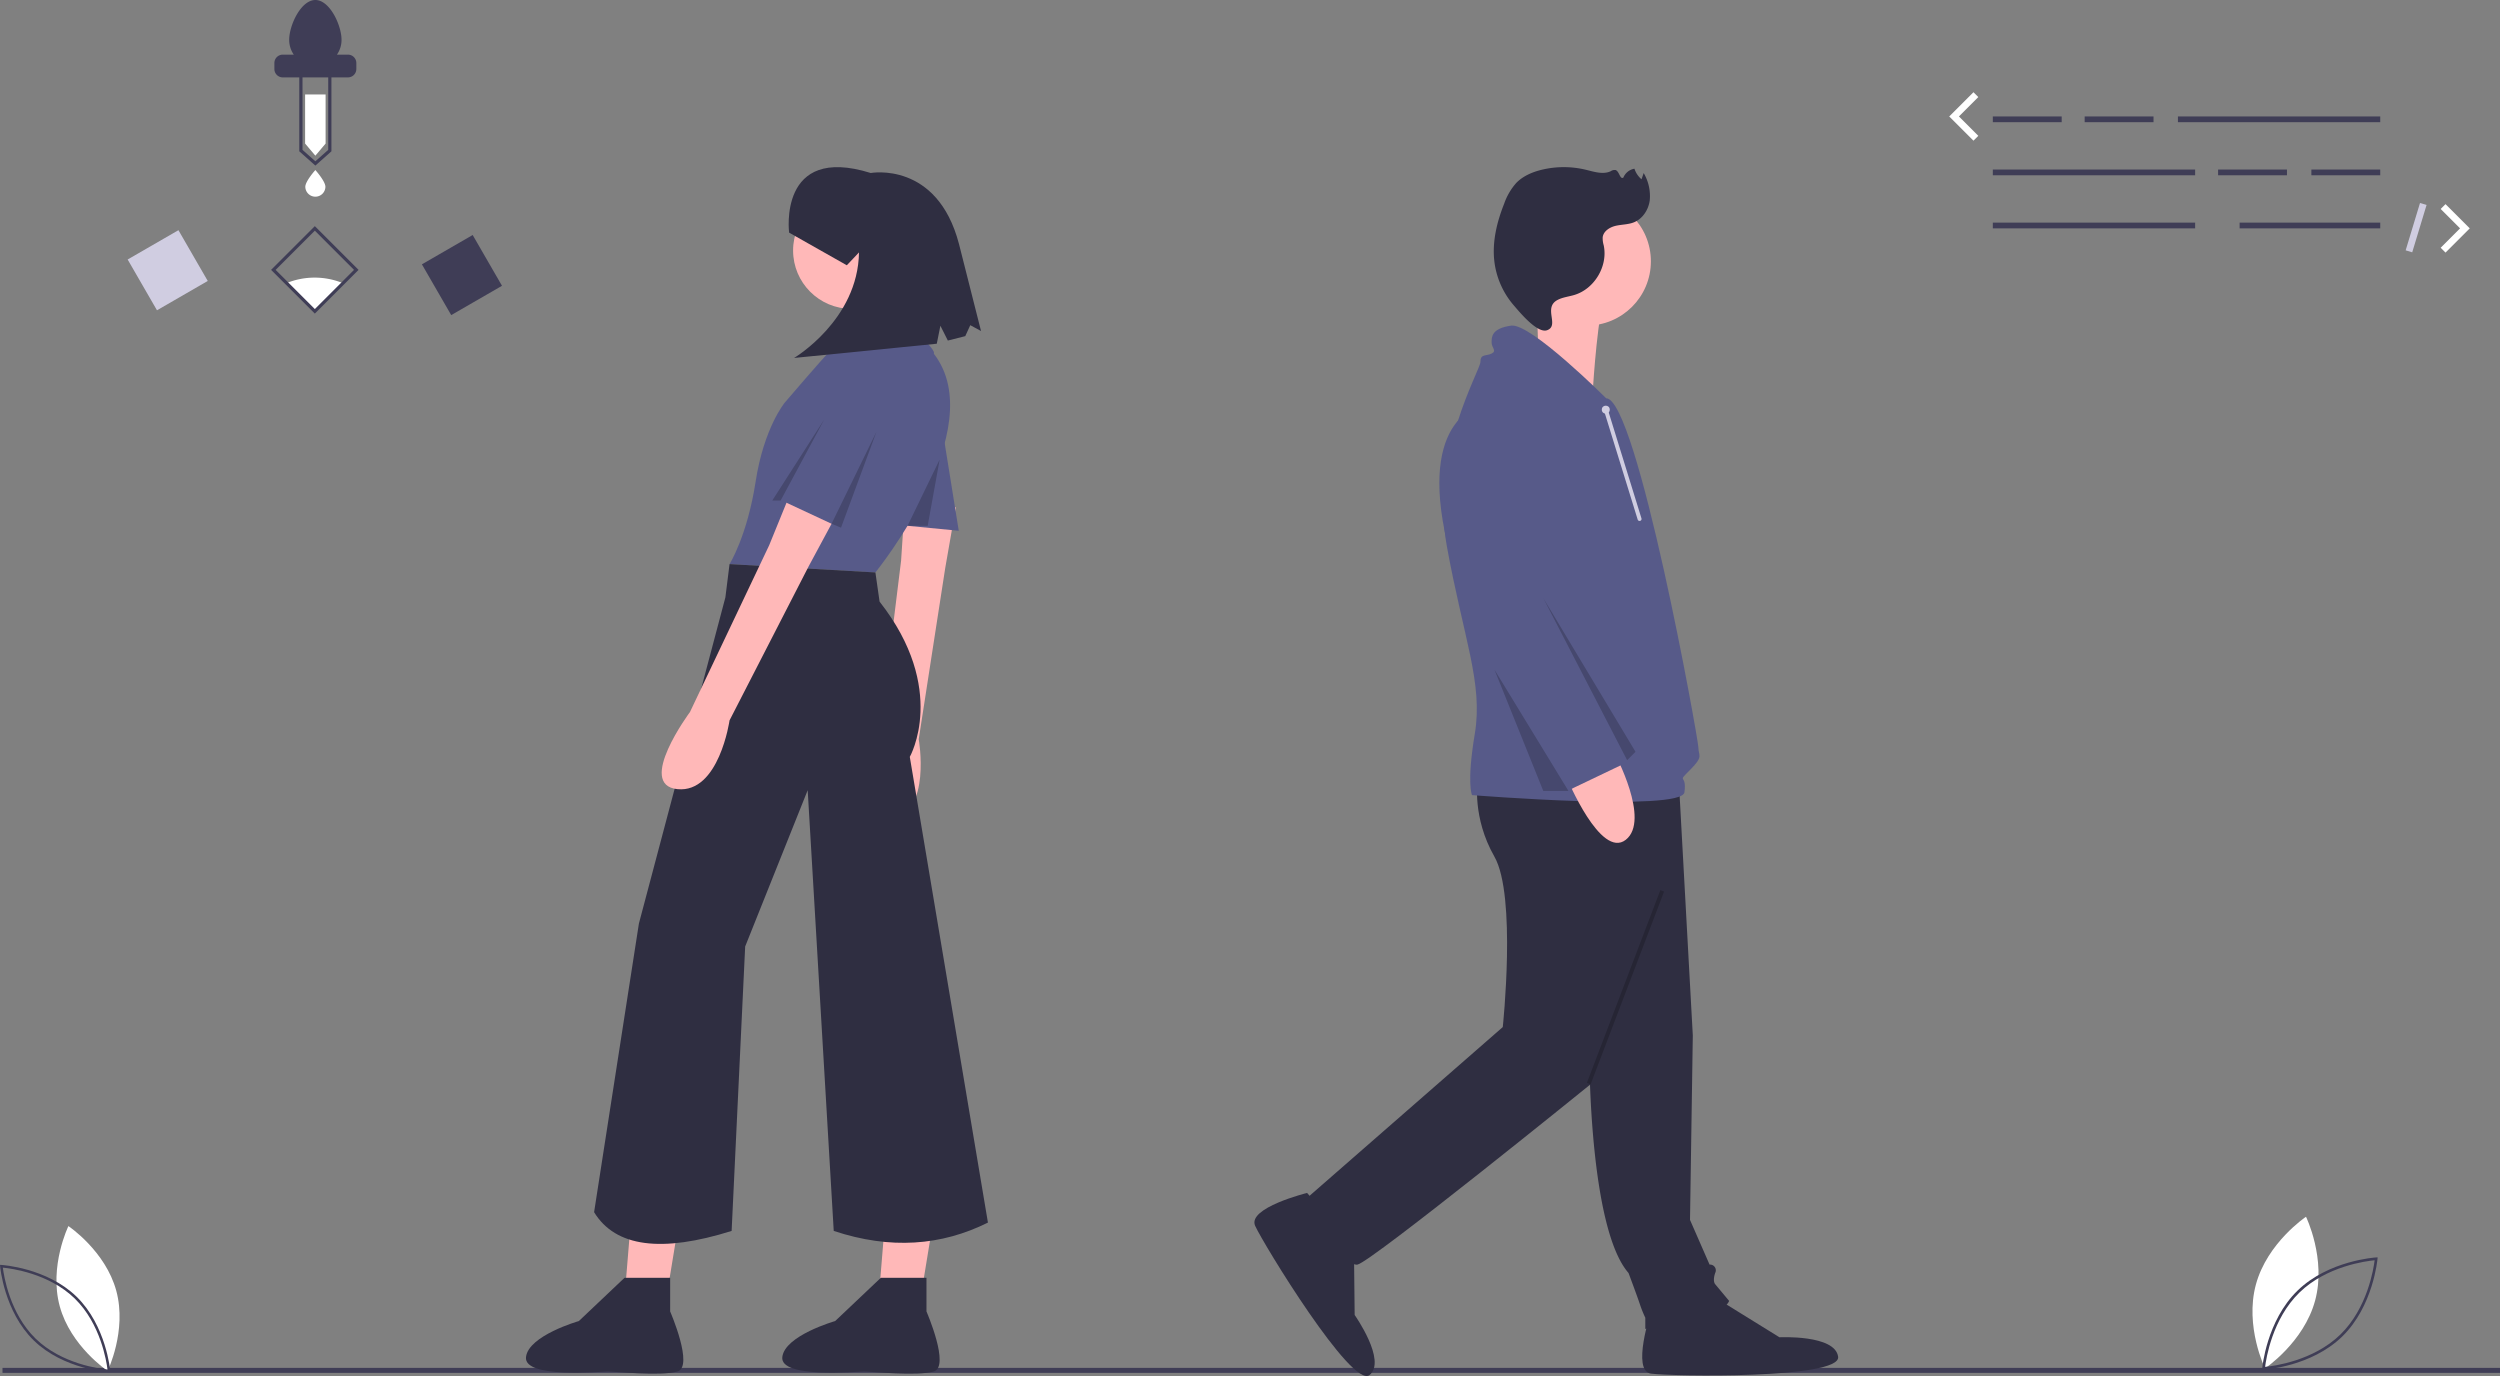 <svg xmlns="http://www.w3.org/2000/svg" data-name="Layer 1" width="1001" height="550.955" viewBox="0 0 1001 550.955" xmlns:xlink="http://www.w3.org/1999/xlink"><rect x="0" y="0" width="1001" height="550.955" fill="#808080" stroke="none"/><title>unDraw_1000</title><rect x="1" y="547.698" width="1000" height="2" fill="#3f3d56"/><path d="M735.898,598.071s0,68.257,15.666,86.16c0,0,3.357,8.952,4.476,12.309a47.047,47.047,0,0,0,2.238,5.595v4.476s30.212-3.357,33.569-11.19l-5.595-6.714s-1.119-1.119,0-4.476a2.299,2.299,0,0,0-2.238-3.357l-7.833-17.903,1.119-73.852-5.595-101.826-48.116-2.238Z" transform="translate(-99.5 -174.523)" fill="#2f2e41"/><path d="M760.516,699.897s-7.833,23.498,0,24.617,76.09,2.238,74.971-6.714-23.498-7.833-23.498-7.833l-23.498-14.547Z" transform="translate(-99.5 -174.523)" fill="#2f2e41"/><path d="M691.14,487.293s-2.238,14.547,6.714,30.212,3.357,68.257,3.357,68.257L621.764,655.138s15.666,26.855,21.26,25.736,93.993-72.733,93.993-72.733l34.688-116.373Z" transform="translate(-99.5 -174.523)" fill="#2f2e41"/><path d="M622.856,652.173s-24.041,5.964-20.793,13.179,38.844,65.466,45.806,59.728-5.964-24.041-5.964-24.041l-.293-27.635Z" transform="translate(-99.5 -174.523)" fill="#2f2e41"/><circle cx="635.279" cy="104.642" r="25.736" fill="#ffb8b8"/><path d="M714.53,288.246l1.138,33.118,21.655,8.556s2.124-33.91,5.121-35.79S714.53,288.246,714.53,288.246Z" transform="translate(-99.5 -174.523)" fill="#ffb8b8"/><path d="M742.612,333.995s-30.212-30.212-38.045-29.093-7.833,4.476-7.833,6.714,2.238,3.357,0,4.476-4.476,0-4.476,3.357-20.141,36.926-13.428,73.852,14.547,54.829,11.19,74.971-1.119,24.617-1.119,24.617,83.923,6.714,85.041-1.119-3.357-3.357,2.238-8.952,3.357-5.595,3.357-8.952S754.921,333.995,742.612,333.995Z" transform="translate(-99.5 -174.523)" fill="#575a89"/><path d="M726.947,486.174s13.428,32.45,23.498,24.617-4.476-34.688-4.476-34.688Z" transform="translate(-99.5 -174.523)" fill="#ffb8b8"/><path d="M694.497,336.233s-26.29,3.01-16.502,51.299,47.833,104.237,47.833,104.237l25.736-12.309-33.569-66.019,7.833-41.402S730.304,332.876,694.497,336.233Z" transform="translate(-99.5 -174.523)" fill="#575a89"/><polygon points="617.935 239.478 654.861 301.021 651.504 304.378 617.935 239.478" opacity="0.2"/><polygon points="598.39 268.158 628.006 316.687 617.935 316.687 598.39 268.158" opacity="0.2"/><path d="M723.131,294.63c2.084-1.102,4.504-1.329,6.759-2.013,8.068-2.45,13.473-11.57,11.748-19.824a10.115,10.115,0,0,1-.424-3.267c.302-2.444,2.803-4.022,5.201-4.582s4.95-.479,7.243-1.379c3.54-1.391,5.891-5.028,6.4-8.797a18.171,18.171,0,0,0-2.427-10.952l-.866,2.493a9.247,9.247,0,0,1-2.831-4.234,5.832,5.832,0,0,0-4.444,3.573c-1.391.82-1.591-2.548-3.127-3.044a2.759,2.759,0,0,0-1.917.473c-3.095,1.444-6.691.209-10.012-.591a37.688,37.688,0,0,0-17.495-.021c-3.822.912-7.605,2.499-10.34,5.32a24.809,24.809,0,0,0-4.837,8.311c-2.933,7.382-4.871,15.369-3.903,23.253a32.915,32.915,0,0,0,7.757,17.439c2.215,2.552,9.44,11.454,13.402,9.936C723.997,304.818,717.265,297.731,723.131,294.63Z" transform="translate(-99.5 -174.523)" fill="#2f2e41"/><rect x="709.496" y="568.961" width="82.629" height="1.592" transform="matrix(0.356, -0.934, 0.934, 0.356, -148.6, 893.714)" opacity="0.2"/><circle cx="642.954" cy="164.024" r="1.592" fill="#d0cde1"/><line x1="642.954" y1="164.024" x2="656.484" y2="207.799" fill="#d0cde1"/><path d="M755.984,383.117a.796.796,0,0,1-.76-.561l-13.53-43.774a.796.796,0,1,1,1.52-.47l13.53,43.775a.797.797,0,0,1-.76,1.031Z" transform="translate(-99.5 -174.523)" fill="#d0cde1"/><polygon points="253.312 479.929 249.14 530.824 264.993 530.824 273.336 479.929 253.312 479.929" fill="#ffb8b8"/><polygon points="355.103 479.929 350.931 530.824 366.784 530.824 375.127 479.929 355.103 479.929" fill="#ffb8b8"/><path d="M461.901,374.76l-1.605,24.272-9.038,73.341s-11.377,34.553,4.985,30.875,11.112-32.707,11.112-32.707l10.617-68.59,4.244-24.27Z" transform="translate(-99.5 -174.523)" fill="#ffb8b8"/><polygon points="376.379 165.795 383.888 212.519 358.023 210.016 365.532 164.126 376.379 165.795" fill="#575a89"/><circle cx="340.919" cy="100.298" r="23.362" fill="#ffb8b8"/><path d="M455.854,282.747s7.509,16.687,11.681,25.865,3.337,10.847,3.337,10.847H436.664s3.337-23.362,0-25.865S455.854,282.747,455.854,282.747Z" transform="translate(-99.5 -174.523)" fill="#ffb8b8"/><path d="M450.014,403.729s46.724-57.57,23.362-87.607c1.292-.805-8.082-11.627-14.184-9.178-1.095.439-24.196,5.006-27.534,8.344s-17.939,20.442-17.939,20.442-8.344,10.012-11.681,31.705-10.429,32.957-10.429,32.957" transform="translate(-99.5 -174.523)" fill="#575a89"/><path d="M391.609,400.391l-1.669,13.35L355.315,544.317,337.376,659.875c8.585,14.053,27.161,16.296,55.067,7.509l5.423-113.889,25.031-62.576L433.327,667.384c22.677,7.537,43.138,5.926,61.742-3.337L463.781,477.569s15.436-27.116-12.098-62.159l-1.669-11.681" transform="translate(-99.5 -174.523)" fill="#2f2e41"/><path d="M416.64,370.354,407.462,392.882l-31.705,66.748s-21.693,29.202-5.006,30.871,20.859-27.534,20.859-27.534l31.705-61.742,11.681-21.693Z" transform="translate(-99.5 -174.523)" fill="#ffb8b8"/><path d="M367.83,686.157v13.469s9.62,22.127,2.886,24.051-25.013,0-27.899,0-33.672,2.886-32.71-5.772,21.165-14.431,21.165-14.431l18.279-17.317Z" transform="translate(-99.5 -174.523)" fill="#2f2e41"/><path d="M470.456,686.157v13.469s9.62,22.127,2.886,24.051-25.013,0-27.899,0-33.672,2.886-32.71-5.772,21.165-14.431,21.165-14.431l18.279-17.317Z" transform="translate(-99.5 -174.523)" fill="#2f2e41"/><path d="M445.008,312.784s-16.687,4.172-24.196,30.871-9.178,30.871-9.178,30.871l25.031,11.681L455.02,349.496S465.867,317.79,445.008,312.784Z" transform="translate(-99.5 -174.523)" fill="#575a89"/><path d="M415.461,267.669s-4.565-35.527,32.683-23.877c0,0,26.603-4.881,35.327,28.395L492.304,307.068l-4.305-2.343-2.007,4.387L479.015,310.879l-2.985-5.925-1.444,7.196-57.14,5.696s25.592-15.135,25.997-42.26l-4.875,5.151Z" transform="translate(-99.5 -174.523)" fill="#2f2e41"/><polygon points="350.931 172.887 332.958 209.722 336.747 211.267 350.931 172.887" opacity="0.2"/><polygon points="330.072 167.881 312.551 200.421 309.213 200.421 330.072 167.881" opacity="0.2"/><polygon points="376.234 184.032 363.386 210.535 371.441 210.535 376.234 184.032" opacity="0.2"/><rect x="797.926" y="46.626" width="27.578" height="2.298" fill="#3f3d56"/><rect x="834.696" y="46.626" width="27.578" height="2.298" fill="#3f3d56"/><rect x="888.127" y="67.883" width="27.578" height="2.298" fill="#3f3d56"/><rect x="925.472" y="67.883" width="27.578" height="2.298" fill="#3f3d56"/><rect x="872.04" y="46.626" width="81.009" height="2.298" fill="#3f3d56"/><rect x="797.926" y="67.883" width="81.009" height="2.298" fill="#3f3d56"/><rect x="797.926" y="89.141" width="81.009" height="2.298" fill="#3f3d56"/><rect x="896.745" y="89.141" width="56.304" height="2.298" fill="#3f3d56"/><polygon points="790.174 56.328 780.472 46.626 790.174 36.923 792.115 38.864 784.354 46.626 792.115 54.387 790.174 56.328" fill="#ffffff"/><polygon points="979.186 101.142 977.245 99.201 985.006 91.439 977.245 83.678 979.186 81.737 988.888 91.439 979.186 101.142" fill="#ffffff"/><rect x="1057.007" y="264.302" width="19.811" height="2.745" transform="translate(403.716 1035.15) rotate(-73.14)" fill="#d0cde1"/><path d="M123.41,697.512c4.333,16.017,19.174,25.936,19.174,25.936s7.816-16.049,3.483-32.066-19.174-25.936-19.174-25.936S119.077,681.495,123.41,697.512Z" transform="translate(-99.5 -174.523)" fill="#ffffff"/><path d="M143.682,723.983l-.592-.032c-.18-.01-18.155-1.118-30.046-12.693-11.89-11.575-13.481-29.514-13.496-29.694L99.5,680.974l.592.032c.18.01,18.155,1.118,30.046,12.693,11.891,11.575,13.482,29.514,13.496,29.694Zm-43.037-41.895c.39,3.202,2.738,18.322,13.121,28.429,10.383,10.108,25.56,12.048,28.772,12.352-.39-3.203-2.738-18.322-13.121-28.429h0C119.026,684.324,103.855,682.39,100.645,682.088Z" transform="translate(-99.5 -174.523)" fill="#3f3d56"/><path d="M1026.473,695.275c-4.535,16.765-20.069,27.148-20.069,27.148s-8.181-16.798-3.646-33.563,20.069-27.148,20.069-27.148S1031.008,678.51,1026.473,695.275Z" transform="translate(-99.5 -174.523)" fill="#ffffff"/><path d="M1005.305,722.365c.015-.189,1.681-18.965,14.127-31.081,12.446-12.116,31.261-13.275,31.449-13.285l.619-.034-.05.618c-.015.189-1.681,18.966-14.126,31.081-12.446,12.116-31.261,13.275-31.45,13.285l-.619.034Zm14.882-30.306h0c-10.868,10.58-13.326,26.405-13.734,29.757,3.362-.318,19.247-2.349,30.116-12.929,10.868-10.579,13.325-26.405,13.734-29.757C1046.941,679.448,1031.062,681.472,1020.186,692.06Z" transform="translate(-99.5 -174.523)" fill="#3f3d56"/><path d="M236.828,287.912l-11.267,11.267-11.312-11.312a29.921,29.921,0,0,1,22.578.045Z" transform="translate(-99.5 -174.523)" fill="#ffffff"/><path d="M225.561,300.089l-17.514-17.507,17.514-17.515,17.507,17.514Zm-15.693-17.508,15.693,15.687,15.687-15.687-15.687-15.693Z" transform="translate(-99.5 -174.523)" fill="#3f3d56"/><polygon points="130.372 57.485 126.27 62.332 122.168 57.485 122.168 37.828 130.372 37.828 130.372 57.485" fill="#ffffff"/><path d="M238.823,196.399h-4.407a10.432,10.432,0,0,0,1.836-5.925c0-5.789-4.693-15.951-10.482-15.951s-10.482,10.162-10.482,15.951a10.432,10.432,0,0,0,1.836,5.925h-4.407a3.364,3.364,0,0,0-3.354,3.354v2.407a3.364,3.364,0,0,0,3.354,3.354h26.107a3.364,3.364,0,0,0,3.354-3.354v-2.407A3.364,3.364,0,0,0,238.823,196.399Z" transform="translate(-99.5 -174.523)" fill="#3f3d56"/><path d="M229.795,249.314a4.025,4.025,0,0,1-8.049,0c0-2.223,4.025-6.708,4.025-6.708S229.795,247.091,229.795,249.314Z" transform="translate(-99.5 -174.523)" fill="#ffffff"/><path d="M225.77,240.829l-6.438-5.723V201.34h12.876v33.767Zm-5.15-6.301,5.15,4.578,5.15-4.578V202.627H220.62Z" transform="translate(-99.5 -174.523)" fill="#3f3d56"/><rect x="272.725" y="272.916" width="23.479" height="23.479" transform="translate(573.644 214.419) rotate(150)" fill="#3f3d56"/><rect x="154.909" y="270.985" width="23.479" height="23.479" transform="translate(352.832 269.723) rotate(150)" fill="#d0cde1"/></svg>